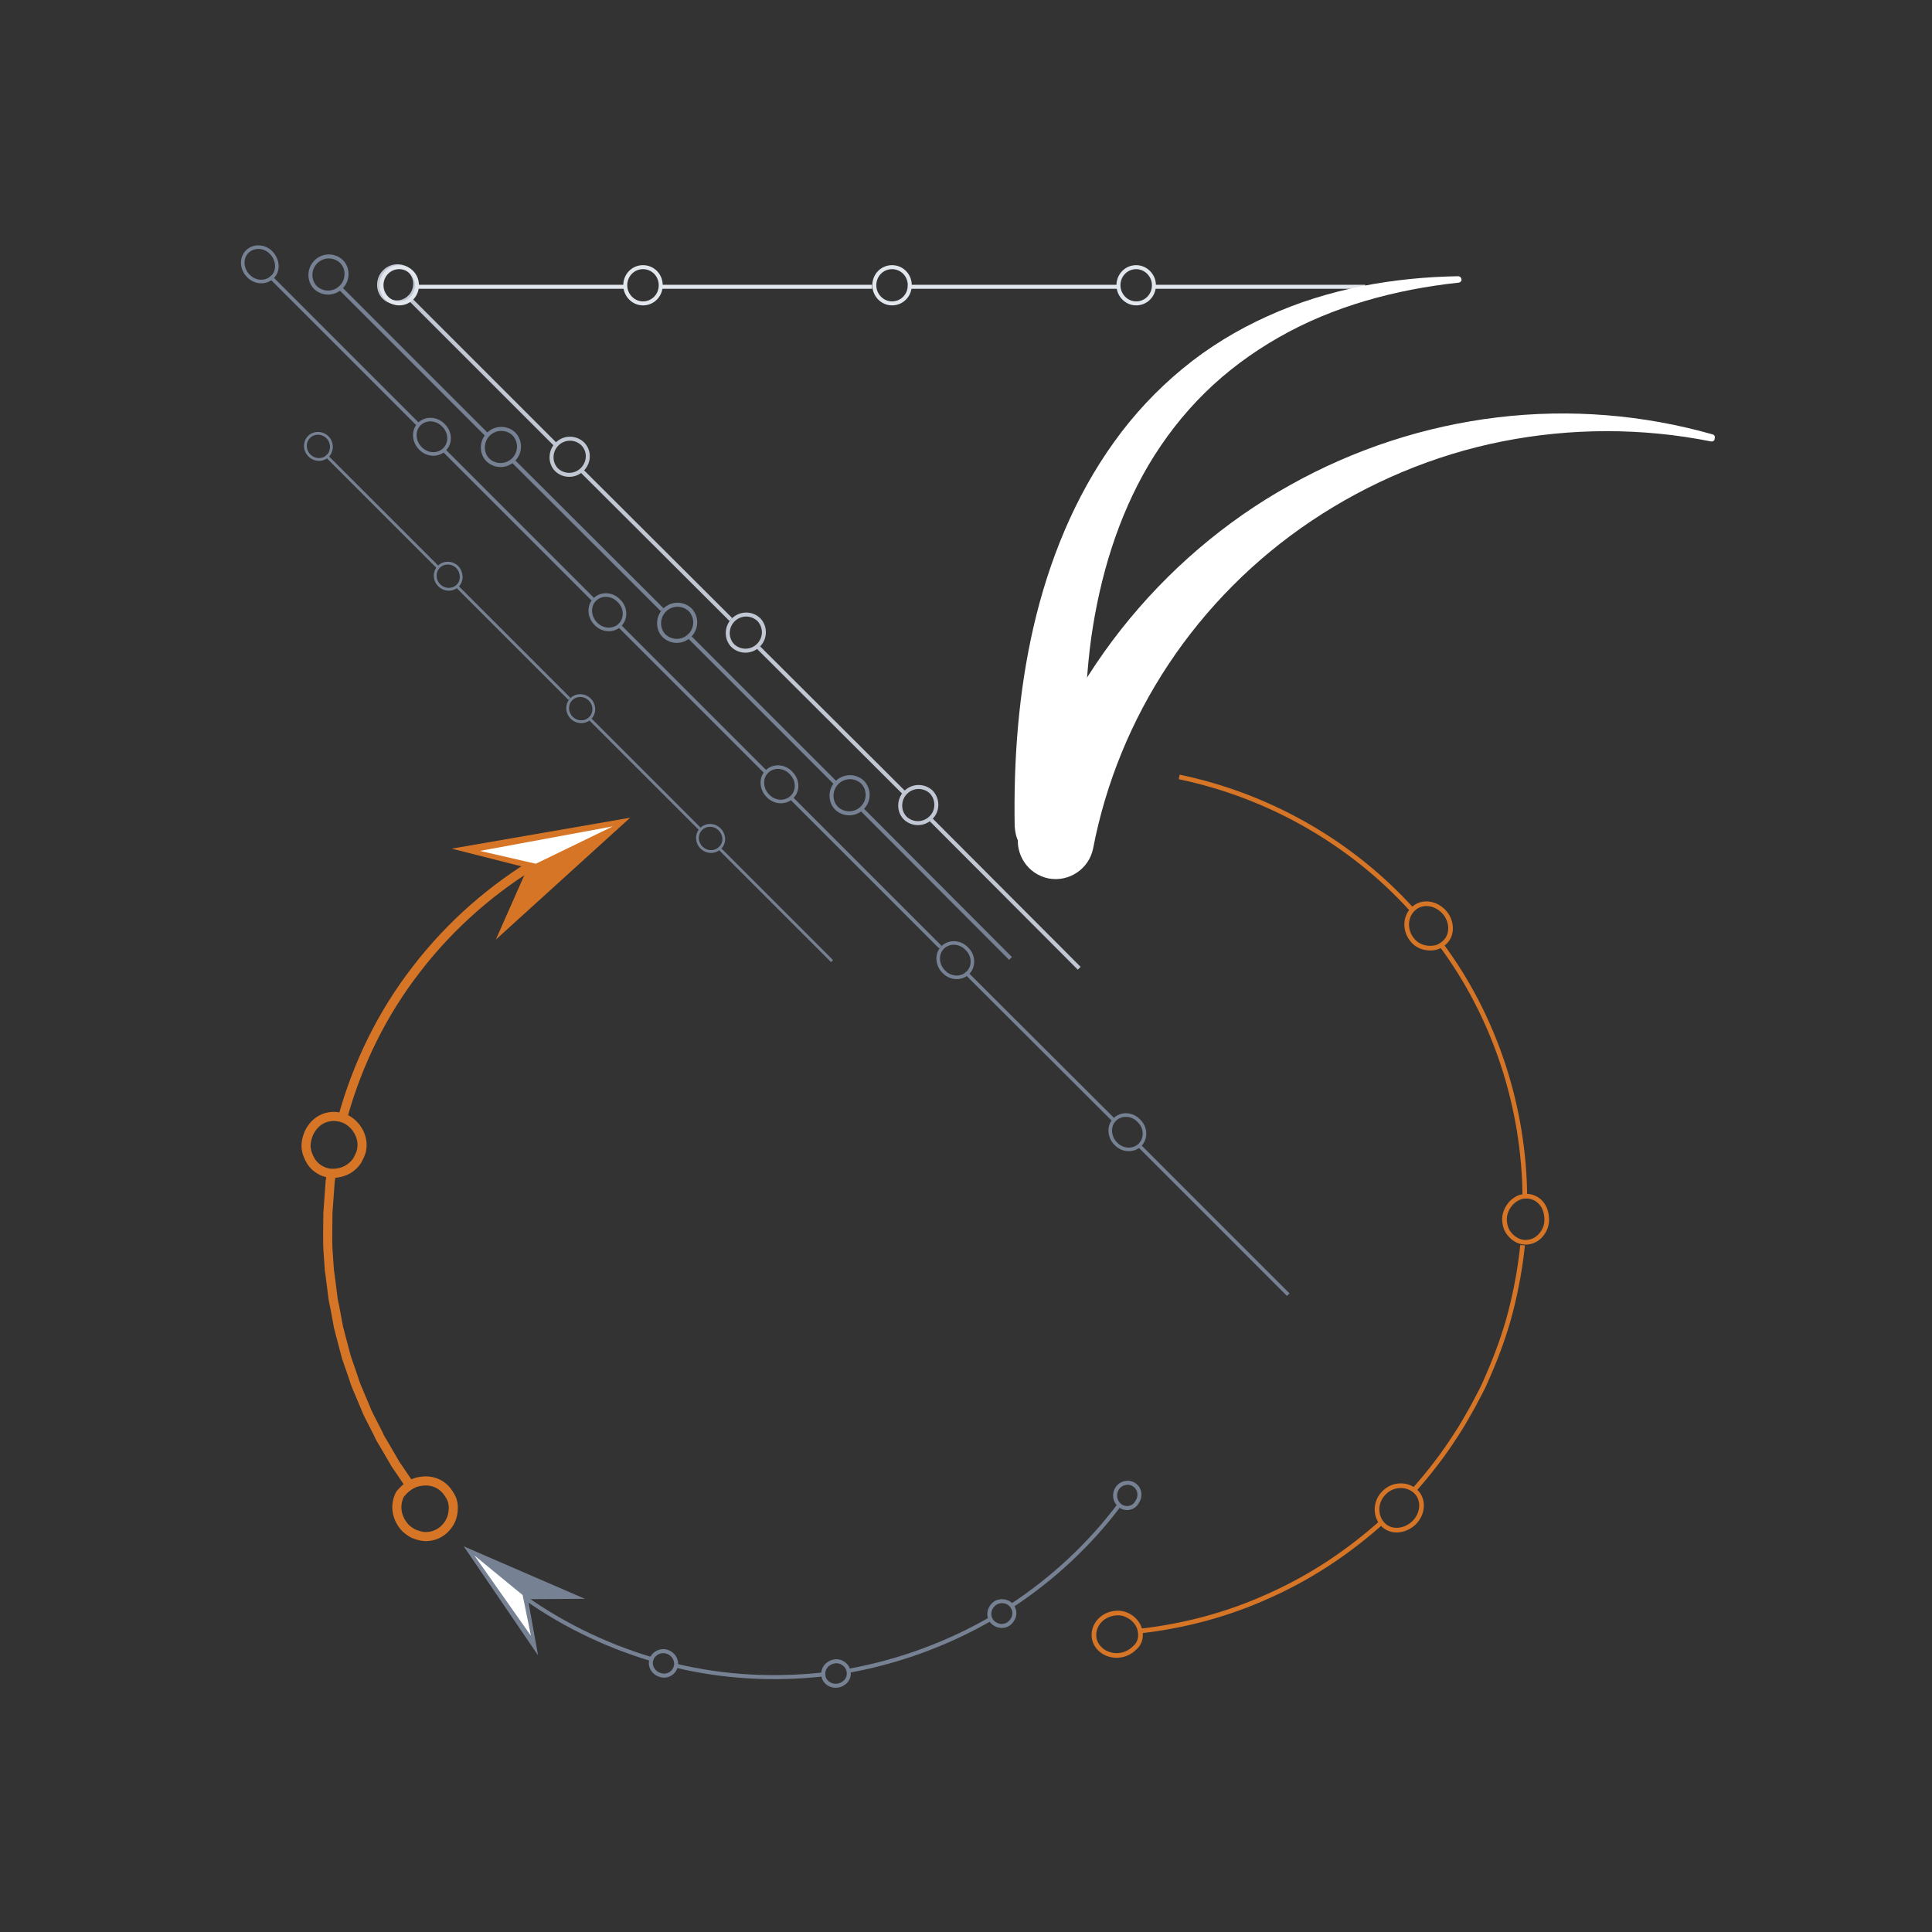 <?xml version="1.0" encoding="utf-8"?>
<!-- Generator: Adobe Illustrator 23.0.4, SVG Export Plug-In . SVG Version: 6.00 Build 0)  -->
<svg version="1.1" id="Layer_1" xmlns="http://www.w3.org/2000/svg" xmlns:xlink="http://www.w3.org/1999/xlink" x="0px" y="0px"
	 viewBox="0 0 512 512" style="enable-background:new 0 0 512 512;" xml:space="preserve">
<rect x="0" y="0" width="512" height="512" fill="#333333" stroke="none"/>
<style type="text/css">
	.st0{fill:none;stroke:#768293;stroke-width:0.738;stroke-miterlimit:10;}
	.st1{fill:none;stroke:#768293;stroke-width:0.949;stroke-miterlimit:10;}
	.st2{fill:none;stroke:#768293;stroke-width:1.06;stroke-miterlimit:10;}
	.st3{fill:none;stroke:#C1C8D3;stroke-width:1.06;stroke-miterlimit:10;}
	.st4{fill:none;stroke:#E2E6ED;stroke-width:1.06;stroke-miterlimit:10;}
	.st5{fill:none;stroke:#D77526;stroke-width:1.233;stroke-miterlimit:10;}
	.st6{fill:#FFFFFF;}
	.st7{fill:none;stroke:#D77526;stroke-width:2.412;stroke-miterlimit:10;}
	.st8{fill:#D77526;}
	.st9{fill:none;stroke:#768293;stroke-width:1.063;stroke-miterlimit:10;}
	.st10{fill:#768293;}
</style>
<g>
	<g>
		<g>
			<g>
				<path class="st0" d="M86.9,120.8c-1.3,1.3-3.5,1.3-4.9-0.1c-1.4-1.4-1.4-3.6-0.1-4.9c1.3-1.3,3.5-1.3,4.9,0.1
					C88.1,117.2,88.2,119.4,86.9,120.8z"/>
				<path class="st0" d="M121.3,155.2c-1.3,1.3-3.5,1.3-4.9-0.1c-1.4-1.4-1.4-3.6-0.1-4.9c1.3-1.3,3.5-1.3,4.9,0.1
					C122.5,151.7,122.6,153.9,121.3,155.2z"/>
				<line class="st0" x1="86.4" y1="120.7" x2="116.2" y2="150.5"/>
				<line class="st0" x1="121.1" y1="155.4" x2="150.9" y2="185.2"/>
			</g>
			<g>
				<path class="st0" d="M156.4,190.3c-1.3,1.3-3.5,1.3-4.9-0.1c-1.4-1.4-1.4-3.6-0.1-4.9c1.3-1.3,3.5-1.3,4.9,0.1
					C157.7,186.8,157.7,189,156.4,190.3z"/>
				<path class="st0" d="M190.8,224.7c-1.3,1.3-3.5,1.3-4.9-0.1c-1.4-1.4-1.4-3.6-0.1-4.9c1.3-1.3,3.5-1.3,4.9,0.1
					C192.1,221.2,192.2,223.4,190.8,224.7z"/>
				<line class="st0" x1="156" y1="190.2" x2="185.8" y2="220"/>
				<line class="st0" x1="190.7" y1="224.9" x2="220.5" y2="254.7"/>
			</g>
		</g>
	</g>
</g>
<g>
	<g>
		<g>
			<g>
				<path class="st1" d="M72.2,73.4c-1.7,1.7-4.6,1.6-6.4-0.3c-1.8-1.8-2-4.7-0.3-6.4c1.7-1.7,4.6-1.6,6.4,0.3
					C73.7,68.9,73.9,71.8,72.2,73.4z"/>
				<path class="st1" d="M117.8,119.1c-1.7,1.7-4.6,1.6-6.4-0.3c-1.8-1.8-2-4.7-0.3-6.4c1.7-1.7,4.6-1.6,6.4,0.3
					C119.4,114.5,119.5,117.4,117.8,119.1z"/>
				<line class="st1" x1="71.6" y1="73.3" x2="111.1" y2="112.8"/>
				<line class="st1" x1="117.6" y1="119.3" x2="157.1" y2="158.8"/>
			</g>
			<g>
				<path class="st1" d="M164.3,165.6c-1.7,1.7-4.6,1.6-6.4-0.3c-1.8-1.8-2-4.7-0.3-6.4c1.7-1.7,4.6-1.6,6.4,0.3
					C165.9,161,166,163.9,164.3,165.6z"/>
				<path class="st1" d="M209.9,211.2c-1.7,1.7-4.6,1.6-6.4-0.3c-1.8-1.8-2-4.7-0.3-6.4c1.7-1.7,4.6-1.6,6.4,0.3
					C211.5,206.7,211.6,209.5,209.9,211.2z"/>
				<line class="st1" x1="163.8" y1="165.5" x2="203.3" y2="205"/>
				<line class="st1" x1="209.7" y1="211.5" x2="249.2" y2="251"/>
			</g>
			<g>
				<path class="st1" d="M256.5,257.8c-1.7,1.7-4.6,1.6-6.4-0.3c-1.8-1.8-2-4.7-0.3-6.4c1.7-1.7,4.6-1.6,6.4,0.3
					C258.1,253.2,258.2,256.1,256.5,257.8z"/>
				<path class="st1" d="M302.1,303.4c-1.7,1.7-4.6,1.6-6.4-0.3c-1.8-1.8-2-4.7-0.3-6.4c1.7-1.7,4.6-1.6,6.4,0.3
					C303.7,298.8,303.8,301.7,302.1,303.4z"/>
				<line class="st1" x1="255.9" y1="257.7" x2="295.4" y2="297.1"/>
				<line class="st1" x1="301.9" y1="303.6" x2="341.4" y2="343.1"/>
			</g>
		</g>
	</g>
</g>
<g>
	<g>
		<g>
			<g>
				<path class="st2" d="M90.4,76.1c-1.9,1.9-4.9,1.9-6.8,0.1c-1.8-1.8-1.8-4.9,0.1-6.8c1.9-1.9,4.9-1.9,6.8-0.1
					C92.3,71.1,92.3,74.2,90.4,76.1z"/>
				<path class="st2" d="M136.1,121.8c-1.9,1.9-4.9,1.9-6.8,0.1c-1.8-1.8-1.8-4.9,0.1-6.8c1.9-1.9,4.9-1.9,6.8-0.1
					C138,116.9,138,119.9,136.1,121.8z"/>
				<line class="st2" x1="89.8" y1="76" x2="129.4" y2="115.6"/>
				<line class="st2" x1="135.9" y1="122.1" x2="175.5" y2="161.6"/>
			</g>
			<g>
				<path class="st2" d="M182.8,168.4c-1.9,1.9-4.9,1.9-6.8,0.1c-1.8-1.8-1.8-4.9,0.1-6.8c1.9-1.9,4.9-1.9,6.8-0.1
					C184.7,163.5,184.7,166.5,182.8,168.4z"/>
				<path class="st2" d="M228.5,214.1c-1.9,1.9-4.9,1.9-6.8,0.1c-1.8-1.8-1.8-4.9,0.1-6.8c1.9-1.9,4.9-1.9,6.8-0.1
					C230.4,209.2,230.4,212.2,228.5,214.1z"/>
				<line class="st2" x1="182.2" y1="168.3" x2="221.8" y2="207.9"/>
				<line class="st2" x1="228.3" y1="214.4" x2="267.8" y2="254"/>
			</g>
		</g>
	</g>
</g>
<g>
	<g>
		<g>
			<g>
				<path class="st3" d="M108.6,78.7c-1.9,1.9-4.9,1.9-6.8,0.1c-1.8-1.8-1.8-4.9,0.1-6.8c1.9-1.9,4.9-1.9,6.8-0.1
					C110.5,73.7,110.5,76.8,108.6,78.7z"/>
				<path class="st3" d="M154.3,124.4c-1.9,1.9-4.9,1.9-6.8,0.1c-1.8-1.8-1.8-4.9,0.1-6.8c1.9-1.9,4.9-1.9,6.8-0.1
					C156.3,119.5,156.2,122.5,154.3,124.4z"/>
				<line class="st3" x1="108" y1="78.6" x2="147.6" y2="118.2"/>
				<line class="st3" x1="154.1" y1="124.7" x2="193.7" y2="164.2"/>
			</g>
			<g>
				<path class="st3" d="M201,171c-1.9,1.9-4.9,1.9-6.8,0.1c-1.8-1.8-1.8-4.9,0.1-6.8c1.9-1.9,4.9-1.9,6.8-0.1
					C202.9,166.1,202.9,169.1,201,171z"/>
				<path class="st3" d="M246.7,216.7c-1.9,1.9-4.9,1.9-6.8,0.1c-1.8-1.8-1.8-4.9,0.1-6.8c1.9-1.9,4.9-1.9,6.8-0.1
					C248.6,211.8,248.6,214.9,246.7,216.7z"/>
				<line class="st3" x1="200.4" y1="171" x2="240" y2="210.5"/>
				<line class="st3" x1="246.5" y1="217" x2="286" y2="256.6"/>
			</g>
		</g>
	</g>
</g>
<g>
	<g>
		<g>
			<g>
				<path class="st4" d="M110.5,75.6c0,2.7-2.1,4.8-4.7,4.8c-2.6,0-4.7-2.2-4.7-4.8c0-2.7,2.1-4.8,4.7-4.8
					C108.4,70.8,110.5,72.9,110.5,75.6z"/>
				<path class="st4" d="M175.1,75.6c0,2.7-2.1,4.8-4.7,4.8c-2.6,0-4.7-2.2-4.7-4.8c0-2.7,2.1-4.8,4.7-4.8
					C173,70.8,175.1,72.9,175.1,75.6z"/>
				<line class="st4" x1="110" y1="76" x2="166" y2="76"/>
				<line class="st4" x1="175.2" y1="76" x2="231.1" y2="76"/>
			</g>
			<g>
				<path class="st4" d="M241.1,75.6c0,2.7-2.1,4.8-4.7,4.8c-2.6,0-4.7-2.2-4.7-4.8c0-2.7,2.1-4.8,4.7-4.8
					C239,70.8,241.1,72.9,241.1,75.6z"/>
				<path class="st4" d="M305.8,75.6c0,2.7-2.1,4.8-4.7,4.8c-2.6,0-4.7-2.2-4.7-4.8c0-2.7,2.1-4.8,4.7-4.8
					C303.6,70.8,305.8,72.9,305.8,75.6z"/>
				<line class="st4" x1="240.6" y1="76" x2="296.6" y2="76"/>
				<line class="st4" x1="305.8" y1="76" x2="361.8" y2="76"/>
			</g>
		</g>
	</g>
</g>
<g>
	<g>
		<g>
			<g>
				<path class="st5" d="M302.2,432.6c-0.2-1.6-1-2.8-2.2-3.8c-1.2-0.9-2.7-1.5-4.3-1.3c-3.2,0.2-5.8,2.7-5.8,5.8
					c0,3.1,2.9,5.6,6.4,5.4c1.8-0.1,3.3-0.9,4.4-2C301.9,435.7,302.4,434.2,302.2,432.6z"/>
				<path class="st5" d="M375,395.1c-2.3-2-6-1.8-8.2,0.5c-2.3,2.2-2.5,5.9-0.5,8.2c2.1,2.4,5.8,2.2,8.4-0.2
					C377.3,401,377.4,397.2,375,395.1z"/>
				<path class="st5" d="M301.6,432.3c12-1.3,23.7-4.4,34.7-9.4c11-4.9,21.1-11.6,30.1-19.7"/>
				<path class="st5" d="M374.8,394.8c4-4.5,7.7-9.3,10.9-14.3c1.7-2.5,3.1-5.1,4.6-7.7l2.1-4c0.7-1.3,1.3-2.7,1.9-4.1
					c2.4-5.5,4.5-11.2,6-17c1.5-5.8,2.6-11.8,3.2-17.7"/>
			</g>
			<g>
				<path class="st5" d="M404.5,317c-1.6,0-2.9,0.7-4,1.8c-1,1.1-1.7,2.5-1.8,4.1c0,1.6,0.4,3.1,1.4,4.2c0.9,1.1,2.3,2,3.8,2.1
					c1.5,0.1,3-0.4,4.1-1.5c1.1-1.1,1.9-2.6,1.9-4.4c0-1.8-0.5-3.4-1.5-4.5C407.5,317.7,406,317,404.5,317z"/>
				<path class="st5" d="M374.6,240.8c-2.3,2.1-2.4,5.7-0.4,8.2c1,1.3,2.4,2,3.9,2.2c1.4,0.2,3,0,4.2-1c1.3-0.9,2-2.3,2.1-3.8
					c0.1-1.5-0.4-3.2-1.5-4.5C380.6,239.2,376.9,238.7,374.6,240.8z"/>
				<path class="st5" d="M404.1,317.6c-0.1-24.1-7.9-48.1-22.3-67.4"/>
				<path class="st5" d="M374.2,241.1c-16.2-17.9-38.1-30.3-61.7-35.2"/>
			</g>
		</g>
	</g>
</g>
<g>
	<path class="st6" d="M453.5,117c-18.4-3.7-37.4-3.6-55.5,0c-18.1,3.6-35.3,10.9-50.4,21c-15.1,10.1-28,23.1-37.9,38
		c-9.9,14.9-16.7,31.6-20,48.8c-1.1,5.5-6.4,9-11.8,8c-5.5-1.1-9-6.4-8-11.8c0.1-0.3,0.1-0.5,0.2-0.8l0-0.1
		c5.4-19.4,14.7-37.7,27-53.3c12.3-15.6,27.6-28.7,44.7-38.2c17.1-9.6,35.9-15.7,55.1-18c19.2-2.3,38.6-0.7,56.9,4.5l0,0
		c0.5,0.1,0.8,0.6,0.6,1.1C454.4,116.8,454,117,453.5,117z"/>
</g>
<g>
	<path class="st6" d="M386.6,74.9c-16.8,1.8-33.4,6.3-47.7,14.5c-7.2,4.1-13.8,9-19.6,14.7c-5.8,5.7-10.8,12.2-14.9,19.1
		c-8.2,13.9-12.9,29.7-15.2,45.7c-2.2,16.1-2,32.5-0.2,48.8c0.6,5.5-3.4,10.5-8.9,11.1c-5.5,0.6-10.5-3.4-11.1-8.9
		c0-0.3-0.1-0.6-0.1-0.9v0c-0.3-17.7,1-35.5,5-52.9c4-17.3,10.8-34.3,21.3-48.9c5.2-7.3,11.4-13.9,18.2-19.5
		c6.9-5.7,14.5-10.3,22.5-13.9c16-7.3,33.4-10.3,50.5-10.6h0c0.5,0,0.9,0.4,0.9,0.9C387.4,74.4,387.1,74.8,386.6,74.9z"/>
</g>
<g>
	<g>
		<g>
			<path class="st7" d="M108.2,393.9c0.8-0.6,1.7-1,2.6-1.2c0.9-0.2,1.9-0.3,2.8-0.2c1.9,0.2,3.6,1.1,4.8,2.6
				c0.6,0.8,1.1,1.6,1.4,2.4c0.3,0.9,0.4,1.8,0.3,2.7c-0.1,1.9-0.9,3.7-2.4,5.1c-1.5,1.4-3.4,2-5.3,1.9c-1-0.1-1.9-0.4-2.9-0.8
				c-0.9-0.5-1.8-1.1-2.5-2c-1.4-1.7-2-3.8-1.8-5.7c0.1-1,0.4-1.9,0.8-2.7C106.7,395.2,107.3,394.5,108.2,393.9z"/>
			<path class="st7" d="M90.3,296.1c2,0.5,3.5,1.8,4.5,3.4c1,1.6,1.4,3.5,1,5.4c-0.1,0.5-0.3,0.9-0.5,1.4c-0.2,0.4-0.4,0.8-0.6,1.2
				c-0.5,0.8-1.1,1.4-1.9,2c-1.5,1.1-3.5,1.6-5.5,1.4c-2-0.3-3.7-1.4-4.8-3c-0.5-0.8-0.9-1.7-1.2-2.7c-0.1-0.5-0.2-1-0.2-1.6
				c0-0.5,0.1-1.1,0.2-1.6c0.5-2.2,1.7-3.9,3.3-5C86.3,295.9,88.3,295.6,90.3,296.1z"/>
			<path class="st7" d="M109,394.2l-3.1-4.6c-0.5-0.8-1.1-1.5-1.5-2.3l-1.4-2.4l-1.4-2.4c-0.5-0.8-1-1.6-1.3-2.4l-2.5-4.9
				c-0.4-0.8-0.8-1.7-1.1-2.5l-1.1-2.6c-0.7-1.7-1.5-3.4-2-5.2l-1.8-5.2l-1.4-5.3c-0.2-0.9-0.5-1.8-0.7-2.7l-0.5-2.7l-0.5-2.7
				c-0.2-0.9-0.4-1.8-0.5-2.7l-0.7-5.5l-0.2-1.4l-0.1-1.4l-0.2-2.8c-0.3-3.7-0.1-7.4-0.1-11.1c0.1-1.8,0.3-3.7,0.4-5.5l0.2-2.8
				l0.4-2.7"/>
			<path class="st7" d="M90.8,296.2c3.9-14.2,10.5-27.7,19.6-39.4c9-11.7,20.3-21.6,33.1-29.1"/>
		</g>
		<g>
			<polygon class="st8" points="119.7,224.9 139.8,230 131.4,249 167,216.7 			"/>
			<polygon class="st6" points="127.2,225.5 162.4,219 142,228.9 			"/>
		</g>
	</g>
</g>
<g>
	<g>
		<g>
			<path class="st9" d="M296.8,399c-1.4-1.1-1.7-3.1-0.7-4.6c1-1.5,3.1-1.9,4.5-0.9c1.5,1,1.8,3.1,0.7,4.6
				C300.4,399.8,298.2,400.1,296.8,399z"/>
			<path class="st9" d="M262.6,429.3c-0.9-1.6-0.3-3.5,1.2-4.5c1.5-0.9,3.6-0.5,4.5,1c1,1.5,0.5,3.5-1.1,4.6
				C265.6,431.4,263.5,430.8,262.6,429.3z"/>
			<path class="st9" d="M296.8,398.6c-7.9,10.6-17.8,19.8-28.8,27"/>
			<path class="st9" d="M262.4,429.1c-11.5,6.6-24.1,11.2-37.1,13.6"/>
		</g>
		<g>
			<path class="st9" d="M218.2,443.9c-0.2-1.8,1.1-3.3,2.9-3.6c1.8-0.3,3.5,0.9,3.8,2.7c0.3,1.8-1,3.4-2.9,3.7
				C220.1,447,218.3,445.7,218.2,443.9z"/>
			<path class="st9" d="M172.6,439.9c0.5-1.7,2.3-2.7,4.1-2.2c1.7,0.5,2.8,2.2,2.4,3.9c-0.4,1.7-2.2,2.9-4.1,2.3
				C173.2,443.4,172.1,441.6,172.6,439.9z"/>
			<path class="st9" d="M218.5,443.7c-13.2,1.5-26.6,0.8-39.5-2.3"/>
			<path class="st9" d="M172.7,439.7c-12.7-3.8-24.7-9.7-35.4-17.6"/>
		</g>
		<g>
			<polygon class="st10" points="142.6,438.7 139.9,423.8 155,423.7 122.9,409.8 			"/>
			<polygon class="st6" points="140.7,433.5 125.7,412.2 138.5,422.7 			"/>
		</g>
	</g>
</g>
</svg>
